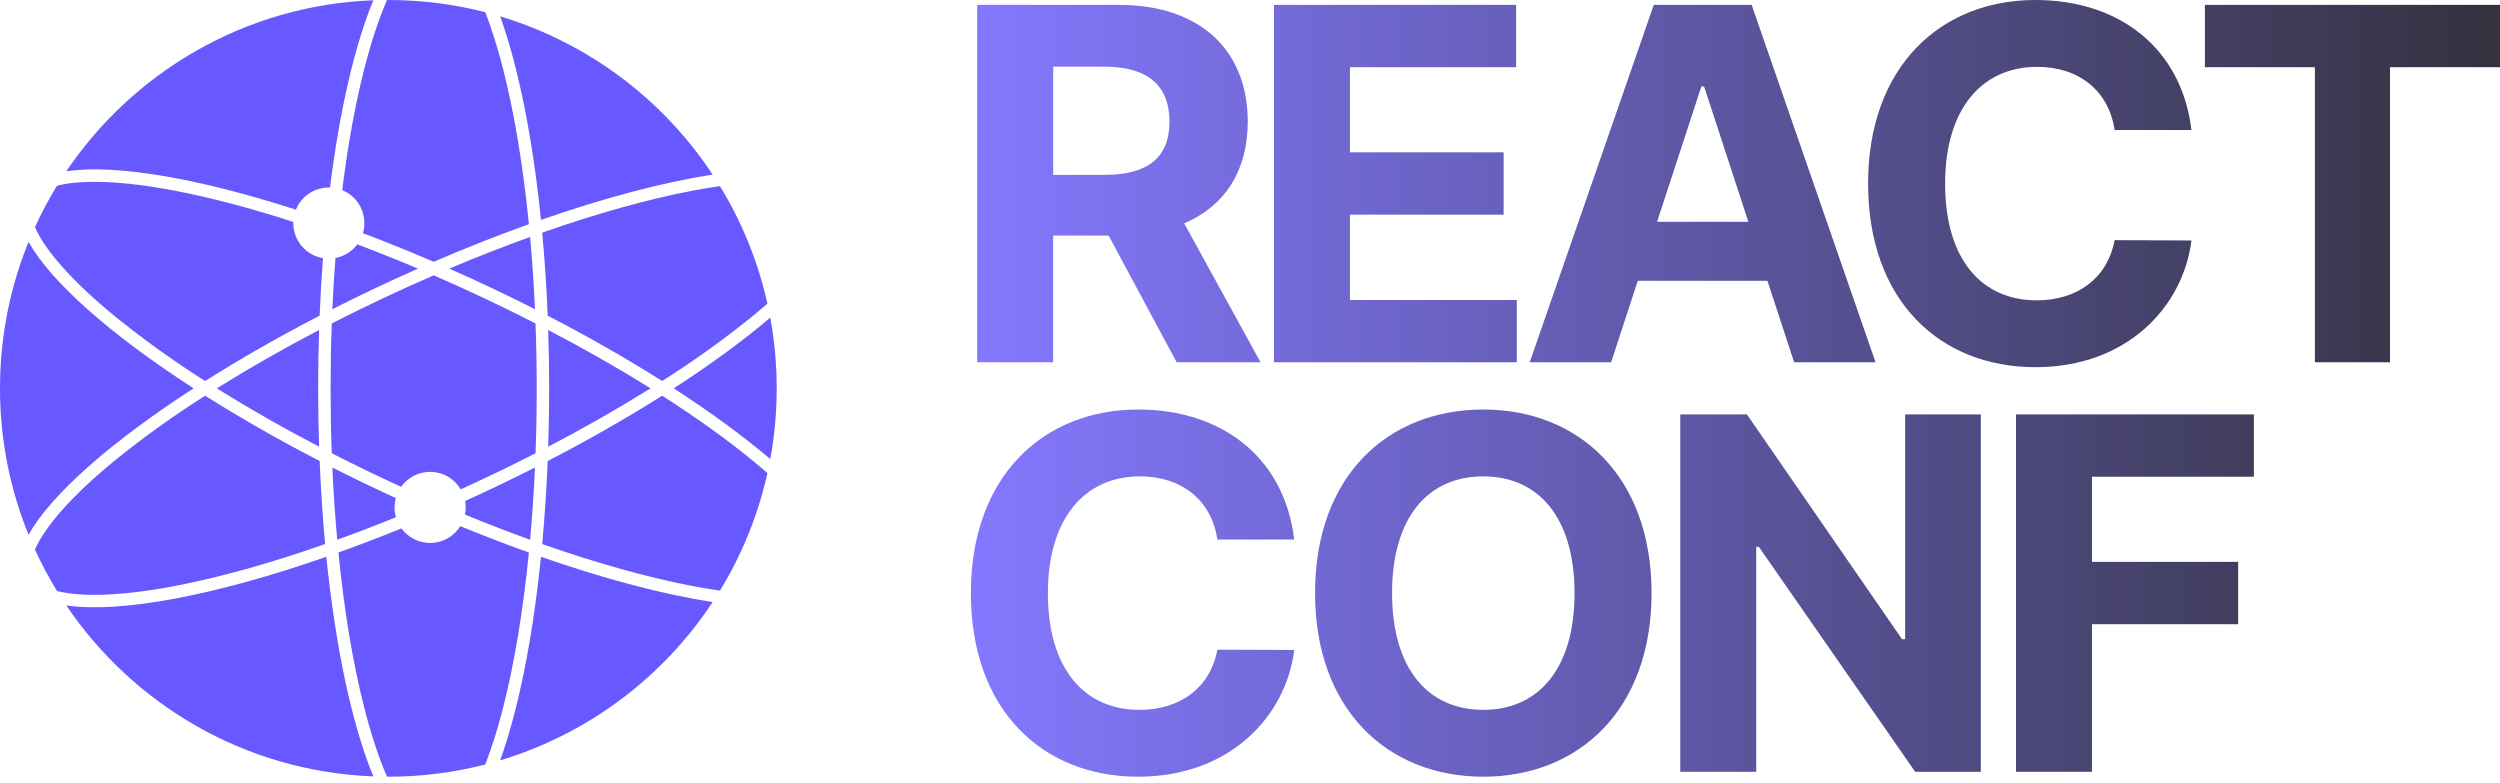 <?xml version="1.0" encoding="UTF-8"?>
<svg width="150px" height="47px" viewBox="0 0 150 47" version="1.1" xmlns="http://www.w3.org/2000/svg" xmlns:xlink="http://www.w3.org/1999/xlink">
    <!-- Generator: Sketch 53.2 (72643) - https://sketchapp.com -->
    <title>reactconf</title>
    <desc>Created with Sketch.</desc>
    <defs>
        <linearGradient x1="100%" y1="50%" x2="0%" y2="50%" id="linearGradient-1">
            <stop stop-color="#33323E" offset="0%"></stop>
            <stop stop-color="#8478FF" offset="100%"></stop>
        </linearGradient>
    </defs>
    <g id="Page-1" stroke="none" stroke-width="1" fill="none" fill-rule="evenodd">
        <g id="reactconf" fill-rule="nonzero">
            <path d="M58.631,21.737 L58.631,0.293 L67.137,0.293 C72.032,0.293 74.865,3.036 74.865,7.298 C74.865,10.231 73.506,12.355 71.053,13.402 L75.633,21.737 L70.6,21.737 L66.517,14.135 L63.189,14.135 L63.189,21.737 L58.631,21.737 Z M63.189,10.491 L66.285,10.491 C68.895,10.491 70.169,9.424 70.169,7.298 C70.169,5.163 68.895,4 66.264,4 L63.191,4 L63.191,10.491 L63.189,10.491 Z M76.439,21.737 L76.439,0.293 L90.967,0.293 L90.967,4.031 L80.997,4.031 L80.997,9.141 L90.218,9.141 L90.218,12.88 L80.997,12.88 L80.997,17.999 L91.009,17.999 L91.009,21.737 L76.439,21.737 Z M96.667,21.737 L91.783,21.737 L99.226,0.293 L105.1,0.293 L112.532,21.737 L107.648,21.737 L106.047,16.848 L98.267,16.848 L96.667,21.737 Z M99.425,13.308 L104.901,13.308 L102.248,5.193 L102.079,5.193 L99.425,13.308 L99.425,13.308 Z M131.487,7.8 L126.877,7.8 C126.529,5.445 124.729,4.011 122.234,4.011 C118.896,4.011 116.707,6.555 116.707,11.016 C116.707,15.601 118.928,18.02 122.202,18.02 C124.634,18.02 126.444,16.701 126.877,14.409 L131.487,14.429 C130.992,18.376 127.656,22.031 122.129,22.031 C116.359,22.031 112.085,18.01 112.085,11.016 C112.085,4 116.433,0 122.129,0 C127.118,0 130.887,2.849 131.487,7.8 L131.487,7.8 Z M132.293,4.031 L132.293,0.293 L150,0.293 L150,4.031 L143.4,4.031 L143.4,21.737 L138.894,21.737 L138.894,4.031 L132.291,4.031 L132.293,4.031 Z M77.655,32.371 L73.043,32.371 C72.696,30.016 70.896,28.582 68.4,28.582 C65.064,28.582 62.873,31.126 62.873,35.586 C62.873,40.174 65.096,42.591 68.369,42.591 C70.801,42.591 72.612,41.272 73.044,38.98 L77.655,39 C77.16,42.947 73.822,46.602 68.295,46.602 C62.527,46.602 58.252,42.583 58.252,35.586 C58.252,28.571 62.6,24.571 68.295,24.571 C73.286,24.571 77.055,27.419 77.655,32.372 L77.655,32.371 Z M99.093,35.586 C99.093,42.601 94.714,46.602 88.998,46.602 C83.25,46.602 78.903,42.571 78.903,35.586 C78.903,28.571 83.25,24.571 88.998,24.571 C94.714,24.571 99.093,28.571 99.093,35.586 Z M94.472,35.586 C94.472,31.043 92.302,28.582 88.997,28.582 C85.682,28.582 83.524,31.043 83.524,35.586 C83.524,40.13 85.682,42.591 88.998,42.591 C92.304,42.591 94.472,40.13 94.472,35.586 Z M118.848,24.865 L118.848,46.309 L114.912,46.309 L105.532,32.812 L105.374,32.812 L105.374,46.309 L100.816,46.309 L100.816,24.865 L104.815,24.865 L114.121,38.35 L114.31,38.35 L114.31,24.865 L118.848,24.865 L118.848,24.865 Z M120.96,46.309 L120.96,24.865 L135.234,24.865 L135.234,28.603 L125.519,28.603 L125.519,33.712 L134.289,33.712 L134.289,37.45 L125.519,37.45 L125.519,46.309 L120.961,46.309 L120.96,46.309 Z" id="Shape" fill="url(#linearGradient-1)"></path>
            <path d="M23.221,46.602 C22.732,45.476 22.263,44.074 21.843,42.418 C21.169,39.765 20.648,36.612 20.305,33.151 C21.576,32.696 22.836,32.213 24.086,31.704 C24.504,32.277 25.18,32.605 25.889,32.577 C26.598,32.55 27.247,32.171 27.619,31.567 C29.02,32.144 30.396,32.674 31.734,33.151 C31.392,36.612 30.869,39.765 30.197,42.418 C29.906,43.589 29.546,44.741 29.119,45.869 C27.192,46.364 25.21,46.61 23.221,46.602 Z M22.401,46.584 C14.729,46.293 8.008,42.293 3.979,36.326 C7.212,36.804 12.893,35.739 19.58,33.408 C20.138,38.907 21.135,43.525 22.401,46.584 Z M3.422,35.461 C2.931,34.66 2.488,33.83 2.097,32.975 C2.688,31.603 4.327,29.722 6.929,27.596 C8.647,26.21 10.444,24.923 12.309,23.742 C14.542,25.146 16.834,26.453 19.18,27.66 C19.25,29.38 19.36,31.047 19.507,32.643 C16.228,33.794 13.149,34.654 10.461,35.166 C7.3,35.766 4.877,35.834 3.422,35.461 L3.422,35.461 Z M1.714,32.087 C0.579,29.297 -0.004,26.313 -3.23366686e-16,23.301 C-3.23366686e-16,20.193 0.609,17.228 1.713,14.515 C3.073,16.938 6.641,20.084 11.616,23.301 C6.641,26.518 3.073,29.665 1.713,32.087 L1.714,32.087 Z M2.097,13.627 C2.489,12.769 2.932,11.939 3.421,11.141 C4.877,10.768 7.298,10.835 10.459,11.436 C12.619,11.847 15.032,12.483 17.598,13.315 L17.598,13.385 C17.598,14.444 18.367,15.322 19.378,15.489 C19.293,16.611 19.226,17.764 19.178,18.942 C16.833,20.149 14.541,21.456 12.307,22.86 C10.442,21.679 8.646,20.392 6.928,19.006 C4.325,16.88 2.687,15 2.097,13.627 Z M3.977,10.277 C8.01,4.308 14.729,0.307 22.401,0.016 C21.287,2.709 20.381,6.607 19.8,11.253 L19.73,11.251 C18.836,11.251 18.071,11.8 17.754,12.58 C11.865,10.678 6.912,9.842 3.977,10.274 L3.977,10.277 Z M23.221,0 L23.301,0 C25.311,0 27.259,0.255 29.119,0.733 C29.498,1.716 29.862,2.87 30.197,4.184 C30.869,6.837 31.391,9.99 31.734,13.45 C29.891,14.11 27.976,14.865 26.02,15.708 C24.578,15.087 23.16,14.514 21.775,13.991 C22.086,12.939 21.549,11.822 20.533,11.409 C20.863,8.747 21.304,6.306 21.843,4.184 C22.263,2.528 22.732,1.126 23.221,0 Z M30.009,0.98 C35.238,2.557 39.75,5.916 42.759,10.475 C39.846,10.925 36.319,11.849 32.458,13.194 C31.957,8.244 31.1,4.008 30.009,0.98 L30.009,0.98 Z M43.197,11.166 C44.508,13.312 45.483,15.687 46.046,18.217 C45.738,18.485 45.427,18.748 45.111,19.006 C43.392,20.392 41.596,21.679 39.731,22.86 C37.498,21.456 35.206,20.149 32.862,18.942 C32.795,17.279 32.685,15.617 32.533,13.959 C35.812,12.808 38.891,11.948 41.581,11.436 C42.143,11.33 42.682,11.24 43.197,11.166 L43.197,11.166 Z M46.216,19.056 C46.469,20.433 46.602,21.852 46.602,23.301 C46.602,24.75 46.471,26.17 46.216,27.546 C44.62,26.184 42.663,24.75 40.423,23.301 C42.664,21.852 44.62,20.417 46.216,19.056 Z M46.046,28.385 C45.491,30.876 44.529,33.259 43.197,35.436 C42.682,35.364 42.143,35.272 41.581,35.166 C38.891,34.656 35.812,33.795 32.533,32.643 C32.68,31.047 32.79,29.381 32.862,27.66 C35.206,26.453 37.498,25.146 39.731,23.742 C41.755,25.038 43.57,26.336 45.111,27.596 C45.437,27.862 45.75,28.126 46.046,28.385 L46.046,28.385 Z M42.759,36.125 C39.75,40.685 35.239,44.045 30.009,45.622 C31.1,42.593 31.957,38.358 32.458,33.408 C36.319,34.753 39.845,35.677 42.759,36.125 Z M27.904,30.061 C29.317,29.421 30.715,28.751 32.099,28.051 C32.034,29.498 31.937,30.943 31.807,32.385 C30.493,31.91 29.188,31.406 27.896,30.874 C27.95,30.606 27.953,30.33 27.904,30.061 L27.904,30.061 Z M23.757,31.033 C22.564,31.517 21.387,31.969 20.233,32.385 C20.103,30.943 20.006,29.497 19.941,28.05 C21.198,28.686 22.467,29.298 23.748,29.885 C23.646,30.261 23.649,30.658 23.757,31.033 L23.757,31.033 Z M24.067,29.211 C22.666,28.569 21.279,27.897 19.906,27.195 C19.812,24.6 19.812,22.002 19.906,19.407 C21.913,18.38 23.952,17.418 26.02,16.52 C28.087,17.418 30.125,18.381 32.132,19.407 C32.227,22.002 32.227,24.6 32.132,27.195 C30.653,27.952 29.155,28.674 27.642,29.361 C27.275,28.738 26.618,28.343 25.895,28.313 C25.173,28.282 24.485,28.621 24.067,29.211 L24.067,29.211 Z M20.128,15.481 C20.661,15.379 21.124,15.08 21.438,14.662 C22.633,15.112 23.85,15.599 25.079,16.118 C23.346,16.884 21.632,17.695 19.941,18.55 C19.988,17.509 20.05,16.484 20.128,15.481 L20.128,15.481 Z M32.892,19.8 C35.077,20.94 37.139,22.117 39.032,23.301 C37.031,24.546 34.983,25.714 32.892,26.802 C32.968,24.469 32.968,22.133 32.892,19.8 L32.892,19.8 Z M19.146,26.802 C17.055,25.714 15.007,24.546 13.006,23.301 C15.007,22.056 17.055,20.888 19.146,19.8 C19.07,22.133 19.07,24.469 19.146,26.802 L19.146,26.802 Z M26.959,16.117 C28.558,15.44 30.175,14.807 31.807,14.217 C31.933,15.619 32.03,17.068 32.099,18.552 C30.407,17.695 28.693,16.883 26.959,16.117 L26.959,16.117 Z" id="Shape" fill="#6759FF"></path>
        </g>
    </g>
</svg>